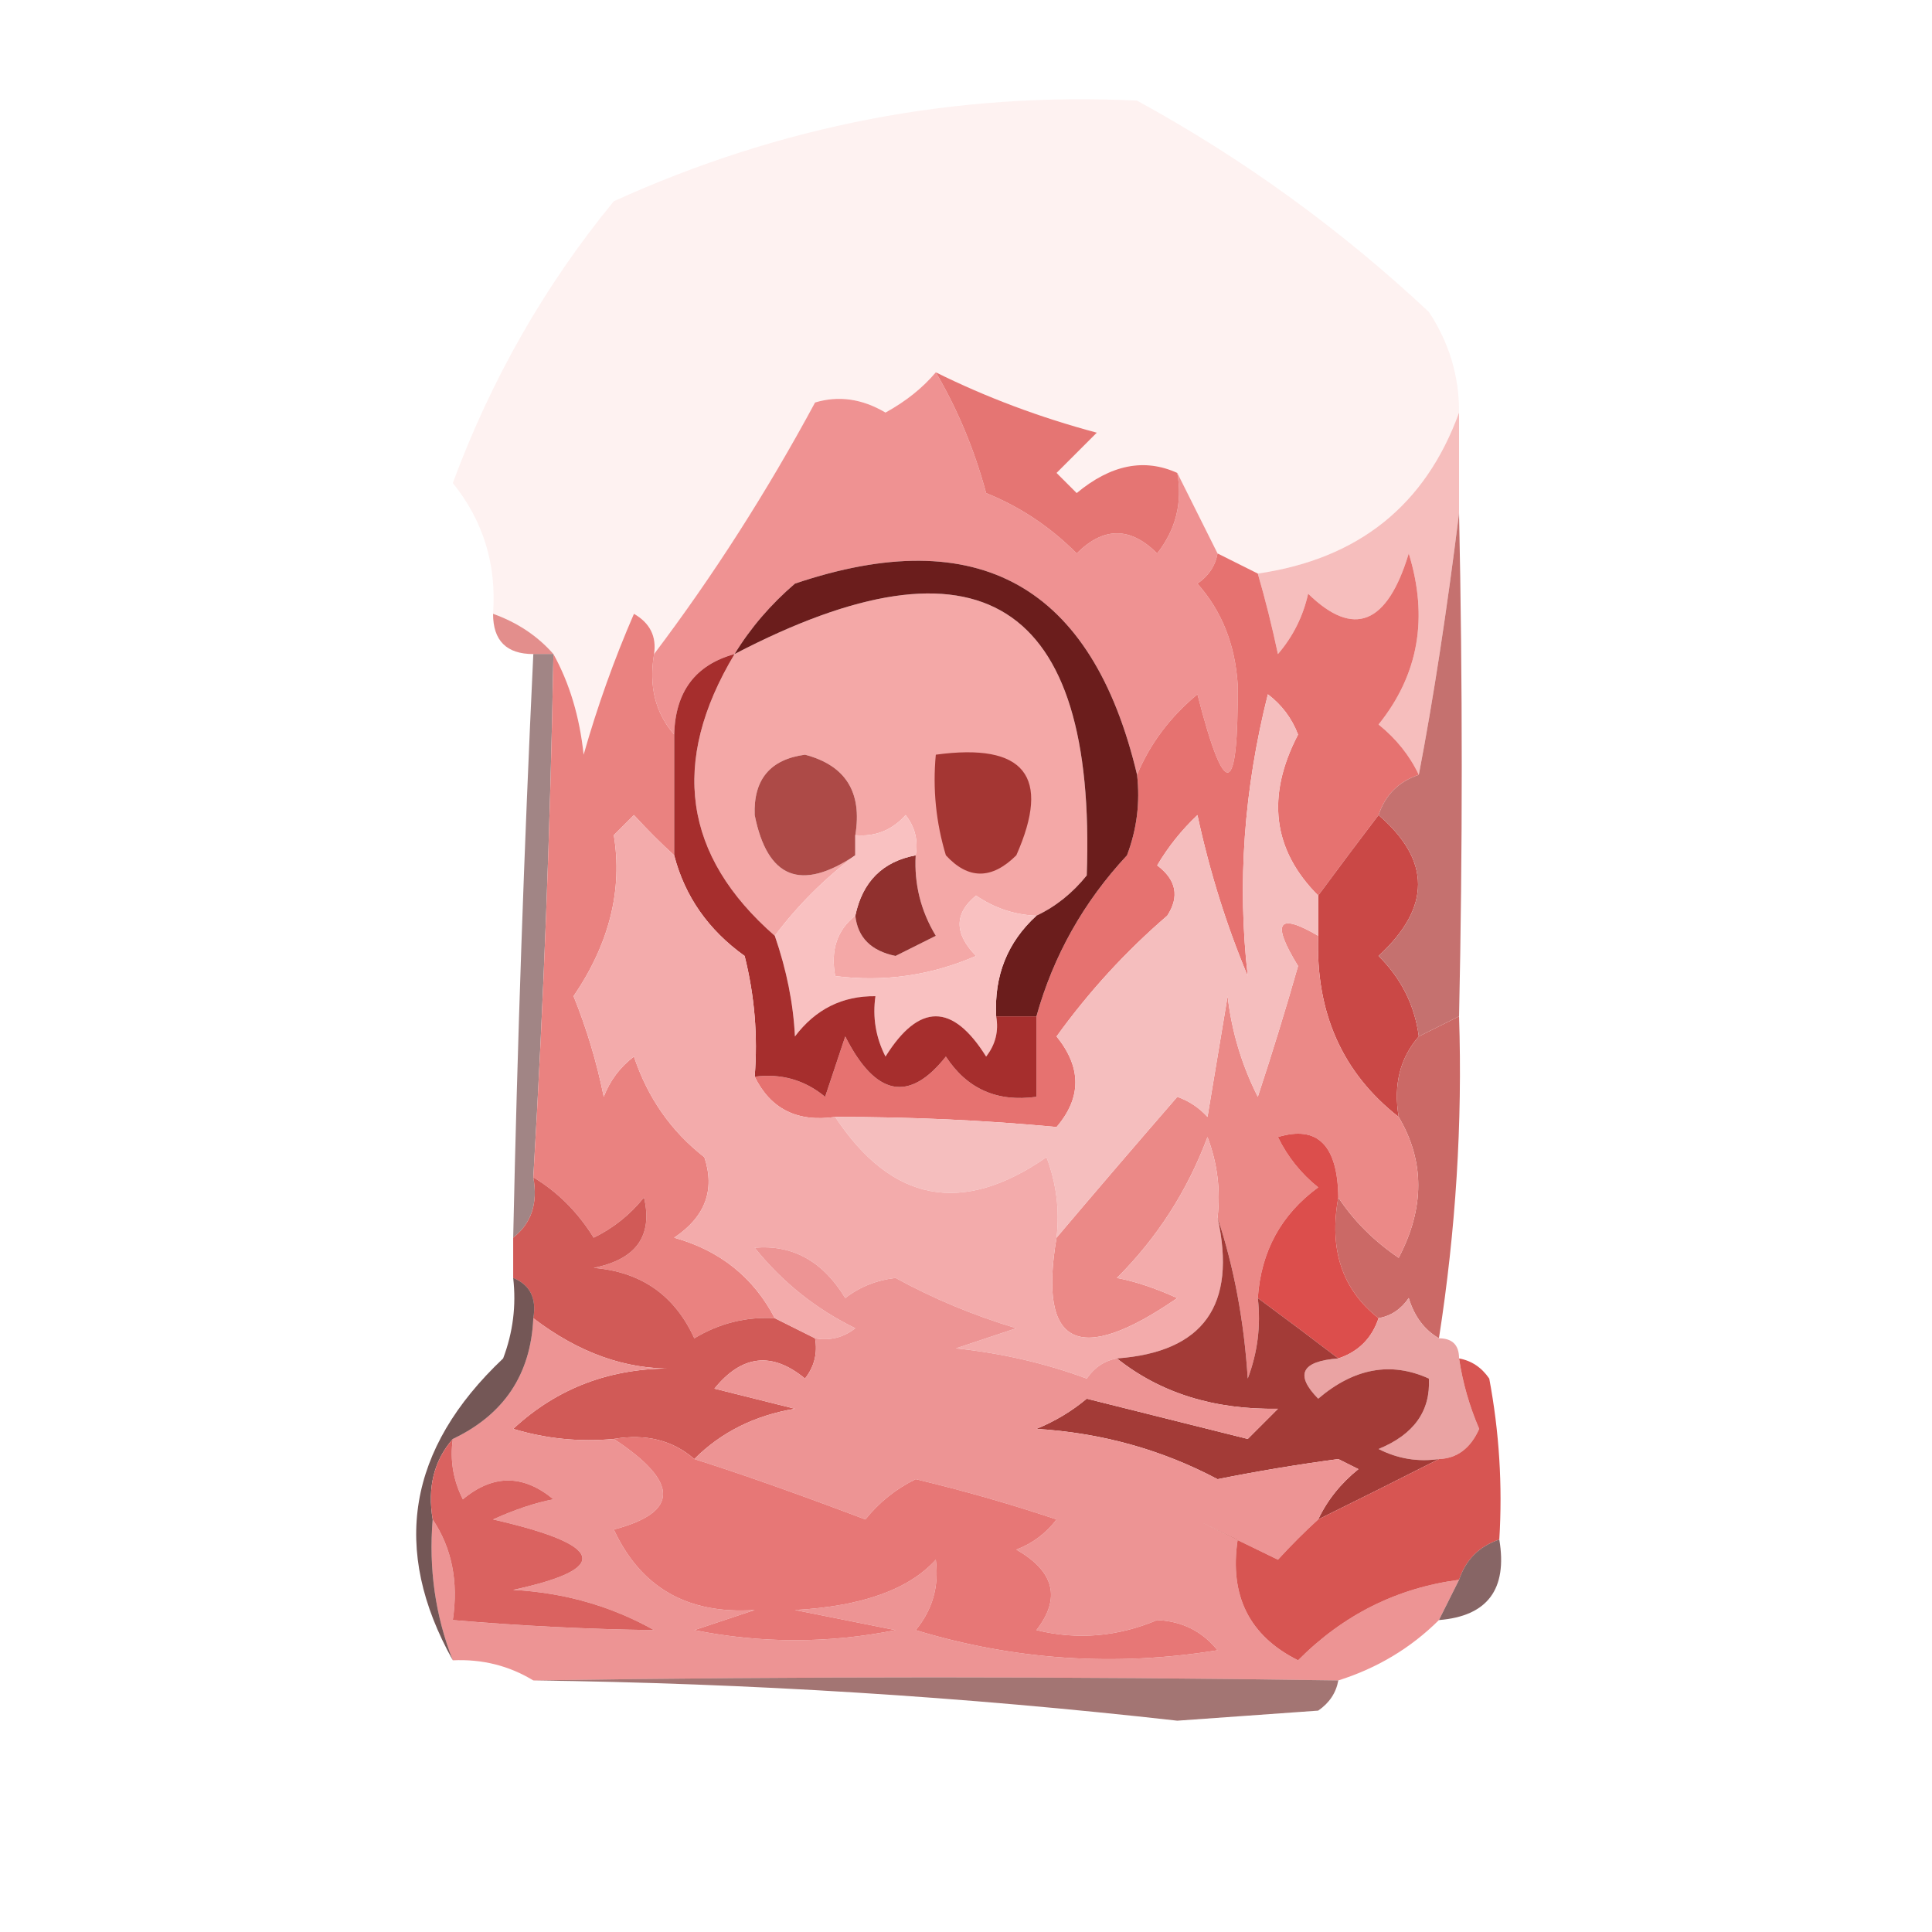 <?xml version="1.0" encoding="UTF-8"?>
<!DOCTYPE svg PUBLIC "-//W3C//DTD SVG 1.1//EN" "http://www.w3.org/Graphics/SVG/1.1/DTD/svg11.dtd">
<svg xmlns="http://www.w3.org/2000/svg" version="1.1" width="96px" height="96px" style="shape-rendering:geometricPrecision; text-rendering:geometricPrecision; image-rendering:optimizeQuality; fill-rule:evenodd; clip-rule:evenodd" xmlns:xlink="http://www.w3.org/1999/xlink">
<g><path style="opacity:1" fill="#fef2f1" d="M 72.5,20.5 C 70.829,25.108 67.496,27.775 62.5,28.5C 61.833,28.167 61.167,27.833 60.5,27.5C 59.833,26.167 59.167,24.833 58.5,23.5C 56.864,22.755 55.197,23.088 53.5,24.5C 53.167,24.167 52.833,23.833 52.5,23.5C 53.167,22.833 53.833,22.167 54.5,21.5C 51.675,20.745 49.009,19.745 46.5,18.5C 45.844,19.278 45.011,19.944 44,20.5C 42.838,19.813 41.672,19.647 40.5,20C 38.096,24.456 35.43,28.623 32.5,32.5C 32.631,31.624 32.297,30.957 31.5,30.5C 30.515,32.772 29.681,35.105 29,37.5C 28.802,35.618 28.302,33.952 27.5,32.5C 26.709,31.599 25.709,30.932 24.5,30.5C 24.68,28.046 24.013,25.879 22.5,24C 24.415,18.828 27.082,14.162 30.5,10C 38.797,6.229 47.464,4.562 56.5,5C 61.776,7.888 66.609,11.388 71,15.5C 72.009,17.025 72.509,18.692 72.5,20.5 Z"/></g>
<g><path style="opacity:1" fill="#ef9292" d="M 46.5,18.5 C 47.582,20.339 48.415,22.339 49,24.5C 50.693,25.184 52.193,26.184 53.5,27.5C 54.833,26.167 56.167,26.167 57.5,27.5C 58.429,26.311 58.762,24.978 58.5,23.5C 59.167,24.833 59.833,26.167 60.5,27.5C 60.389,28.117 60.056,28.617 59.5,29C 60.704,30.353 61.371,32.019 61.5,34C 61.536,39.677 60.869,39.844 59.5,34.5C 58.141,35.624 57.141,36.958 56.5,38.5C 54.269,29.091 48.602,25.924 39.5,29C 38.29,30.039 37.29,31.206 36.5,32.5C 34.554,33.035 33.554,34.368 33.5,36.5C 32.566,35.432 32.232,34.099 32.5,32.5C 35.43,28.623 38.096,24.456 40.5,20C 41.672,19.647 42.838,19.813 44,20.5C 45.011,19.944 45.844,19.278 46.5,18.5 Z"/></g>
<g><path style="opacity:1" fill="#e57573" d="M 46.5,18.5 C 49.009,19.745 51.675,20.745 54.5,21.5C 53.833,22.167 53.167,22.833 52.5,23.5C 52.833,23.833 53.167,24.167 53.5,24.5C 55.197,23.088 56.864,22.755 58.5,23.5C 58.762,24.978 58.429,26.311 57.5,27.5C 56.167,26.167 54.833,26.167 53.5,27.5C 52.193,26.184 50.693,25.184 49,24.5C 48.415,22.339 47.582,20.339 46.5,18.5 Z"/></g>
<g><path style="opacity:1" fill="#f6bebd" d="M 72.5,20.5 C 72.5,22.167 72.5,23.833 72.5,25.5C 71.886,30.413 71.219,34.746 70.5,38.5C 70.047,37.542 69.38,36.708 68.5,36C 70.487,33.53 70.987,30.697 70,27.5C 68.929,31.041 67.263,31.708 65,29.5C 64.751,30.624 64.251,31.624 63.5,32.5C 63.212,31.14 62.879,29.806 62.5,28.5C 67.496,27.775 70.829,25.108 72.5,20.5 Z"/></g>
<g><path style="opacity:0.784" fill="#db6f6c" d="M 24.5,30.5 C 25.709,30.932 26.709,31.599 27.5,32.5C 27.167,32.5 26.833,32.5 26.5,32.5C 25.167,32.5 24.5,31.833 24.5,30.5 Z"/></g>
<g><path style="opacity:1" fill="#f4a8a7" d="M 51.5,45.5 C 50.417,45.461 49.417,45.127 48.5,44.5C 47.41,45.391 47.41,46.391 48.5,47.5C 46.257,48.474 43.924,48.808 41.5,48.5C 41.263,47.209 41.596,46.209 42.5,45.5C 42.62,46.586 43.287,47.253 44.5,47.5C 45.167,47.167 45.833,46.833 46.5,46.5C 45.754,45.264 45.421,43.931 45.5,42.5C 45.631,41.761 45.464,41.094 45,40.5C 44.329,41.252 43.496,41.586 42.5,41.5C 42.853,39.365 42.02,38.032 40,37.5C 38.268,37.734 37.434,38.734 37.5,40.5C 38.13,43.647 39.797,44.313 42.5,42.5C 40.959,43.667 39.625,45 38.5,46.5C 33.951,42.528 33.284,37.861 36.5,32.5C 48.658,26.162 54.491,29.828 54,43.5C 53.292,44.38 52.458,45.047 51.5,45.5 Z"/></g>
<g><path style="opacity:0.502" fill="#440d0d" d="M 26.5,32.5 C 26.833,32.5 27.167,32.5 27.5,32.5C 27.344,41.175 27.011,49.842 26.5,58.5C 26.737,59.791 26.404,60.791 25.5,61.5C 25.709,51.828 26.042,42.161 26.5,32.5 Z"/></g>
<g><path style="opacity:1" fill="#a43633" d="M 46.5,37.5 C 50.909,36.899 52.242,38.566 50.5,42.5C 49.28,43.711 48.113,43.711 47,42.5C 46.507,40.866 46.34,39.199 46.5,37.5 Z"/></g>
<g><path style="opacity:1" fill="#e67270" d="M 60.5,27.5 C 61.167,27.833 61.833,28.167 62.5,28.5C 62.879,29.806 63.212,31.14 63.5,32.5C 64.251,31.624 64.751,30.624 65,29.5C 67.263,31.708 68.929,31.041 70,27.5C 70.987,30.697 70.487,33.53 68.5,36C 69.38,36.708 70.047,37.542 70.5,38.5C 69.5,38.833 68.833,39.5 68.5,40.5C 67.512,41.795 66.512,43.128 65.5,44.5C 63.237,42.233 62.904,39.567 64.5,36.5C 64.192,35.692 63.692,35.025 63,34.5C 61.808,39.238 61.475,43.904 62,48.5C 60.938,45.971 60.105,43.304 59.5,40.5C 58.713,41.242 58.047,42.075 57.5,43C 58.451,43.718 58.617,44.551 58,45.5C 55.943,47.269 54.11,49.269 52.5,51.5C 53.747,53.042 53.747,54.542 52.5,56C 48.921,55.663 45.254,55.496 41.5,55.5C 39.62,55.771 38.287,55.104 37.5,53.5C 38.822,53.33 39.989,53.663 41,54.5C 41.333,53.5 41.667,52.5 42,51.5C 43.506,54.474 45.172,54.807 47,52.5C 48.049,54.107 49.549,54.773 51.5,54.5C 51.5,53.167 51.5,51.833 51.5,50.5C 52.343,47.484 53.843,44.817 56,42.5C 56.49,41.207 56.657,39.873 56.5,38.5C 57.141,36.958 58.141,35.624 59.5,34.5C 60.869,39.844 61.536,39.677 61.5,34C 61.371,32.019 60.704,30.353 59.5,29C 60.056,28.617 60.389,28.117 60.5,27.5 Z"/></g>
<g><path style="opacity:1" fill="#6b1d1c" d="M 56.5,38.5 C 56.657,39.873 56.49,41.207 56,42.5C 53.843,44.817 52.343,47.484 51.5,50.5C 50.833,50.5 50.167,50.5 49.5,50.5C 49.392,48.486 50.058,46.819 51.5,45.5C 52.458,45.047 53.292,44.38 54,43.5C 54.491,29.828 48.658,26.162 36.5,32.5C 37.29,31.206 38.29,30.039 39.5,29C 48.602,25.924 54.269,29.091 56.5,38.5 Z"/></g>
<g><path style="opacity:1" fill="#ad4a47" d="M 42.5,41.5 C 42.5,41.833 42.5,42.167 42.5,42.5C 39.797,44.313 38.13,43.647 37.5,40.5C 37.434,38.734 38.268,37.734 40,37.5C 42.02,38.032 42.853,39.365 42.5,41.5 Z"/></g>
<g><path style="opacity:1" fill="#ea8280" d="M 32.5,32.5 C 32.232,34.099 32.566,35.432 33.5,36.5C 33.5,38.5 33.5,40.5 33.5,42.5C 32.849,41.909 32.182,41.243 31.5,40.5C 31.167,40.833 30.833,41.167 30.5,41.5C 30.945,44.218 30.279,46.885 28.5,49.5C 29.154,51.115 29.654,52.782 30,54.5C 30.308,53.692 30.808,53.025 31.5,52.5C 32.187,54.555 33.354,56.221 35,57.5C 35.54,59.135 35.04,60.468 33.5,61.5C 35.772,62.134 37.439,63.468 38.5,65.5C 37.069,65.421 35.736,65.754 34.5,66.5C 33.528,64.364 31.861,63.197 29.5,63C 31.614,62.576 32.448,61.409 32,59.5C 31.311,60.357 30.478,61.023 29.5,61.5C 28.712,60.23 27.712,59.23 26.5,58.5C 27.011,49.842 27.344,41.175 27.5,32.5C 28.302,33.952 28.802,35.618 29,37.5C 29.681,35.105 30.515,32.772 31.5,30.5C 32.297,30.957 32.631,31.624 32.5,32.5 Z"/></g>
<g><path style="opacity:1" fill="#90302e" d="M 45.5,42.5 C 45.421,43.931 45.754,45.264 46.5,46.5C 45.833,46.833 45.167,47.167 44.5,47.5C 43.287,47.253 42.62,46.586 42.5,45.5C 42.856,43.81 43.856,42.81 45.5,42.5 Z"/></g>
<g><path style="opacity:1" fill="#f9c1c1" d="M 45.5,42.5 C 43.856,42.81 42.856,43.81 42.5,45.5C 41.596,46.209 41.263,47.209 41.5,48.5C 43.924,48.808 46.257,48.474 48.5,47.5C 47.41,46.391 47.41,45.391 48.5,44.5C 49.417,45.127 50.417,45.461 51.5,45.5C 50.058,46.819 49.392,48.486 49.5,50.5C 49.631,51.239 49.464,51.906 49,52.5C 47.333,49.833 45.667,49.833 44,52.5C 43.517,51.552 43.35,50.552 43.5,49.5C 41.857,49.48 40.524,50.147 39.5,51.5C 39.421,49.872 39.088,48.205 38.5,46.5C 39.625,45 40.959,43.667 42.5,42.5C 42.5,42.167 42.5,41.833 42.5,41.5C 43.496,41.586 44.329,41.252 45,40.5C 45.464,41.094 45.631,41.761 45.5,42.5 Z"/></g>
<g><path style="opacity:1" fill="#ca4846" d="M 68.5,40.5 C 71.117,42.755 71.117,45.089 68.5,47.5C 69.63,48.622 70.297,49.956 70.5,51.5C 69.566,52.568 69.232,53.901 69.5,55.5C 66.7,53.314 65.366,50.314 65.5,46.5C 65.5,45.833 65.5,45.167 65.5,44.5C 66.512,43.128 67.512,41.795 68.5,40.5 Z"/></g>
<g><path style="opacity:1" fill="#c5716f" d="M 72.5,25.5 C 72.678,33.945 72.678,42.279 72.5,50.5C 71.833,50.833 71.167,51.167 70.5,51.5C 70.297,49.956 69.63,48.622 68.5,47.5C 71.117,45.089 71.117,42.755 68.5,40.5C 68.833,39.5 69.5,38.833 70.5,38.5C 71.219,34.746 71.886,30.413 72.5,25.5 Z"/></g>
<g><path style="opacity:1" fill="#a62e2d" d="M 36.5,32.5 C 33.284,37.861 33.951,42.528 38.5,46.5C 39.088,48.205 39.421,49.872 39.5,51.5C 40.524,50.147 41.857,49.48 43.5,49.5C 43.35,50.552 43.517,51.552 44,52.5C 45.667,49.833 47.333,49.833 49,52.5C 49.464,51.906 49.631,51.239 49.5,50.5C 50.167,50.5 50.833,50.5 51.5,50.5C 51.5,51.833 51.5,53.167 51.5,54.5C 49.549,54.773 48.049,54.107 47,52.5C 45.172,54.807 43.506,54.474 42,51.5C 41.667,52.5 41.333,53.5 41,54.5C 39.989,53.663 38.822,53.33 37.5,53.5C 37.662,51.473 37.495,49.473 37,47.5C 35.198,46.211 34.031,44.544 33.5,42.5C 33.5,40.5 33.5,38.5 33.5,36.5C 33.554,34.368 34.554,33.035 36.5,32.5 Z"/></g>
<g><path style="opacity:1" fill="#cb6966" d="M 72.5,50.5 C 72.673,55.792 72.339,61.125 71.5,66.5C 70.778,66.082 70.278,65.416 70,64.5C 69.617,65.056 69.117,65.389 68.5,65.5C 66.692,64.082 66.025,62.082 66.5,59.5C 67.265,60.66 68.265,61.66 69.5,62.5C 70.797,60.027 70.797,57.693 69.5,55.5C 69.232,53.901 69.566,52.568 70.5,51.5C 71.167,51.167 71.833,50.833 72.5,50.5 Z"/></g>
<g><path style="opacity:1" fill="#eb8987" d="M 65.5,46.5 C 65.366,50.314 66.7,53.314 69.5,55.5C 70.797,57.693 70.797,60.027 69.5,62.5C 68.265,61.66 67.265,60.66 66.5,59.5C 66.467,56.903 65.467,55.903 63.5,56.5C 63.977,57.478 64.643,58.311 65.5,59C 63.658,60.346 62.658,62.179 62.5,64.5C 62.657,65.873 62.49,67.207 62,68.5C 61.817,65.635 61.317,62.969 60.5,60.5C 60.657,59.127 60.49,57.793 60,56.5C 58.999,59.173 57.499,61.507 55.5,63.5C 56.397,63.669 57.397,64.002 58.5,64.5C 53.579,67.893 51.579,66.893 52.5,61.5C 54.406,59.247 56.406,56.914 58.5,54.5C 59.086,54.709 59.586,55.043 60,55.5C 60.333,53.5 60.667,51.5 61,49.5C 61.202,51.256 61.702,52.922 62.5,54.5C 63.221,52.314 63.888,50.147 64.5,48C 63.16,45.822 63.493,45.322 65.5,46.5 Z"/></g>
<g><path style="opacity:1" fill="#f5bebe" d="M 65.5,44.5 C 65.5,45.167 65.5,45.833 65.5,46.5C 63.493,45.322 63.16,45.822 64.5,48C 63.888,50.147 63.221,52.314 62.5,54.5C 61.702,52.922 61.202,51.256 61,49.5C 60.667,51.5 60.333,53.5 60,55.5C 59.586,55.043 59.086,54.709 58.5,54.5C 56.406,56.914 54.406,59.247 52.5,61.5C 52.657,60.127 52.49,58.793 52,57.5C 47.81,60.41 44.31,59.744 41.5,55.5C 45.254,55.496 48.921,55.663 52.5,56C 53.747,54.542 53.747,53.042 52.5,51.5C 54.11,49.269 55.943,47.269 58,45.5C 58.617,44.551 58.451,43.718 57.5,43C 58.047,42.075 58.713,41.242 59.5,40.5C 60.105,43.304 60.938,45.971 62,48.5C 61.475,43.904 61.808,39.238 63,34.5C 63.692,35.025 64.192,35.692 64.5,36.5C 62.904,39.567 63.237,42.233 65.5,44.5 Z"/></g>
<g><path style="opacity:1" fill="#d15a57" d="M 26.5,58.5 C 27.712,59.23 28.712,60.23 29.5,61.5C 30.478,61.023 31.311,60.357 32,59.5C 32.448,61.409 31.614,62.576 29.5,63C 31.861,63.197 33.528,64.364 34.5,66.5C 35.736,65.754 37.069,65.421 38.5,65.5C 39.167,65.833 39.833,66.167 40.5,66.5C 40.631,67.239 40.464,67.906 40,68.5C 38.365,67.151 36.865,67.318 35.5,69C 36.833,69.333 38.167,69.667 39.5,70C 37.497,70.335 35.83,71.168 34.5,72.5C 33.432,71.566 32.099,71.232 30.5,71.5C 28.801,71.66 27.134,71.493 25.5,71C 27.7,68.954 30.367,67.954 33.5,68C 31.088,68.056 28.755,67.223 26.5,65.5C 26.672,64.508 26.338,63.842 25.5,63.5C 25.5,62.833 25.5,62.167 25.5,61.5C 26.404,60.791 26.737,59.791 26.5,58.5 Z"/></g>
<g><path style="opacity:1" fill="#f3abab" d="M 33.5,42.5 C 34.031,44.544 35.198,46.211 37,47.5C 37.495,49.473 37.662,51.473 37.5,53.5C 38.287,55.104 39.62,55.771 41.5,55.5C 44.31,59.744 47.81,60.41 52,57.5C 52.49,58.793 52.657,60.127 52.5,61.5C 51.579,66.893 53.579,67.893 58.5,64.5C 57.397,64.002 56.397,63.669 55.5,63.5C 57.499,61.507 58.999,59.173 60,56.5C 60.49,57.793 60.657,59.127 60.5,60.5C 61.467,64.851 59.8,67.185 55.5,67.5C 54.883,67.611 54.383,67.944 54,68.5C 51.931,67.736 49.764,67.236 47.5,67C 48.5,66.667 49.5,66.333 50.5,66C 48.382,65.365 46.382,64.531 44.5,63.5C 43.558,63.608 42.725,63.941 42,64.5C 40.887,62.671 39.387,61.837 37.5,62C 38.878,63.713 40.545,65.047 42.5,66C 41.906,66.464 41.239,66.631 40.5,66.5C 39.833,66.167 39.167,65.833 38.5,65.5C 37.439,63.468 35.772,62.134 33.5,61.5C 35.04,60.468 35.54,59.135 35,57.5C 33.354,56.221 32.187,54.555 31.5,52.5C 30.808,53.025 30.308,53.692 30,54.5C 29.654,52.782 29.154,51.115 28.5,49.5C 30.279,46.885 30.945,44.218 30.5,41.5C 30.833,41.167 31.167,40.833 31.5,40.5C 32.182,41.243 32.849,41.909 33.5,42.5 Z"/></g>
<g><path style="opacity:1" fill="#dc4e4c" d="M 66.5,59.5 C 66.025,62.082 66.692,64.082 68.5,65.5C 68.167,66.5 67.5,67.167 66.5,67.5C 65.205,66.512 63.872,65.512 62.5,64.5C 62.658,62.179 63.658,60.346 65.5,59C 64.643,58.311 63.977,57.478 63.5,56.5C 65.467,55.903 66.467,56.903 66.5,59.5 Z"/></g>
<g><path style="opacity:1" fill="#eaa3a3" d="M 71.5,66.5 C 72.167,66.5 72.5,66.833 72.5,67.5C 72.677,68.695 73.011,69.862 73.5,71C 73.07,71.965 72.404,72.465 71.5,72.5C 70.448,72.65 69.448,72.483 68.5,72C 70.255,71.28 71.088,70.113 71,68.5C 69.119,67.646 67.286,67.979 65.5,69.5C 64.33,68.306 64.663,67.639 66.5,67.5C 67.5,67.167 68.167,66.5 68.5,65.5C 69.117,65.389 69.617,65.056 70,64.5C 70.278,65.416 70.778,66.082 71.5,66.5 Z"/></g>
<g><path style="opacity:1" fill="#a33b37" d="M 60.5,60.5 C 61.317,62.969 61.817,65.635 62,68.5C 62.49,67.207 62.657,65.873 62.5,64.5C 63.872,65.512 65.205,66.512 66.5,67.5C 64.663,67.639 64.33,68.306 65.5,69.5C 67.286,67.979 69.119,67.646 71,68.5C 71.088,70.113 70.255,71.28 68.5,72C 69.448,72.483 70.448,72.65 71.5,72.5C 69.544,73.492 67.544,74.492 65.5,75.5C 65.953,74.542 66.62,73.708 67.5,73C 67.167,72.833 66.833,72.667 66.5,72.5C 64.466,72.772 62.466,73.105 60.5,73.5C 57.733,72.033 54.733,71.2 51.5,71C 52.416,70.626 53.25,70.126 54,69.5C 56.667,70.167 59.333,70.833 62,71.5C 62.5,71 63,70.5 63.5,70C 60.325,70.053 57.658,69.22 55.5,67.5C 59.8,67.185 61.467,64.851 60.5,60.5 Z"/></g>
<g><path style="opacity:1" fill="#ed9494" d="M 55.5,67.5 C 57.658,69.22 60.325,70.053 63.5,70C 63,70.5 62.5,71 62,71.5C 59.333,70.833 56.667,70.167 54,69.5C 53.25,70.126 52.416,70.626 51.5,71C 54.733,71.2 57.733,72.033 60.5,73.5C 62.466,73.105 64.466,72.772 66.5,72.5C 66.833,72.667 67.167,72.833 67.5,73C 66.62,73.708 65.953,74.542 65.5,75.5C 64.849,76.091 64.182,76.757 63.5,77.5C 59.328,75.474 58.662,75.14 61.5,76.5C 61.077,79.288 62.077,81.288 64.5,82.5C 66.745,80.24 69.411,78.906 72.5,78.5C 72.167,79.167 71.833,79.833 71.5,80.5C 70.101,81.89 68.434,82.89 66.5,83.5C 53.049,83.297 39.715,83.297 26.5,83.5C 25.292,82.766 23.959,82.433 22.5,82.5C 21.631,80.283 21.298,77.95 21.5,75.5C 22.451,76.919 22.785,78.585 22.5,80.5C 25.866,80.788 29.2,80.954 32.5,81C 30.377,79.806 28.043,79.14 25.5,79C 30.396,77.94 30.063,76.773 24.5,75.5C 25.603,75.002 26.603,74.669 27.5,74.5C 25.994,73.253 24.494,73.253 23,74.5C 22.517,73.552 22.351,72.552 22.5,71.5C 25.044,70.292 26.378,68.292 26.5,65.5C 28.755,67.223 31.088,68.056 33.5,68C 30.367,67.954 27.7,68.954 25.5,71C 27.134,71.493 28.801,71.66 30.5,71.5C 33.763,73.646 33.763,75.146 30.5,76C 31.842,78.892 34.175,80.225 37.5,80C 36.5,80.333 35.5,80.667 34.5,81C 37.833,81.667 41.167,81.667 44.5,81C 42.833,80.667 41.167,80.333 39.5,80C 42.822,79.818 45.156,78.984 46.5,77.5C 46.67,78.822 46.337,79.989 45.5,81C 50.411,82.492 55.411,82.826 60.5,82C 59.737,81.056 58.737,80.556 57.5,80.5C 55.527,81.331 53.527,81.498 51.5,81C 52.727,79.413 52.394,78.079 50.5,77C 51.308,76.692 51.975,76.192 52.5,75.5C 50.187,74.727 47.854,74.06 45.5,73.5C 44.522,73.977 43.689,74.643 43,75.5C 39.586,74.21 36.753,73.21 34.5,72.5C 35.83,71.168 37.497,70.335 39.5,70C 38.167,69.667 36.833,69.333 35.5,69C 36.865,67.318 38.365,67.151 40,68.5C 40.464,67.906 40.631,67.239 40.5,66.5C 41.239,66.631 41.906,66.464 42.5,66C 40.545,65.047 38.878,63.713 37.5,62C 39.387,61.837 40.887,62.671 42,64.5C 42.725,63.941 43.558,63.608 44.5,63.5C 46.382,64.531 48.382,65.365 50.5,66C 49.5,66.333 48.5,66.667 47.5,67C 49.764,67.236 51.931,67.736 54,68.5C 54.383,67.944 54.883,67.611 55.5,67.5 Z"/></g>
<g><path style="opacity:0.694" fill="#370e0c" d="M 25.5,63.5 C 26.338,63.842 26.672,64.508 26.5,65.5C 26.378,68.292 25.044,70.292 22.5,71.5C 21.566,72.568 21.232,73.901 21.5,75.5C 21.298,77.95 21.631,80.283 22.5,82.5C 19.418,76.99 20.251,71.99 25,67.5C 25.49,66.207 25.657,64.873 25.5,63.5 Z"/></g>
<g><path style="opacity:1" fill="#e77776" d="M 30.5,71.5 C 32.099,71.232 33.432,71.566 34.5,72.5C 36.753,73.21 39.586,74.21 43,75.5C 43.689,74.643 44.522,73.977 45.5,73.5C 47.854,74.06 50.187,74.727 52.5,75.5C 51.975,76.192 51.308,76.692 50.5,77C 52.394,78.079 52.727,79.413 51.5,81C 53.527,81.498 55.527,81.331 57.5,80.5C 58.737,80.556 59.737,81.056 60.5,82C 55.411,82.826 50.411,82.492 45.5,81C 46.337,79.989 46.67,78.822 46.5,77.5C 45.156,78.984 42.822,79.818 39.5,80C 41.167,80.333 42.833,80.667 44.5,81C 41.167,81.667 37.833,81.667 34.5,81C 35.5,80.667 36.5,80.333 37.5,80C 34.175,80.225 31.842,78.892 30.5,76C 33.763,75.146 33.763,73.646 30.5,71.5 Z"/></g>
<g><path style="opacity:1" fill="#da6260" d="M 22.5,71.5 C 22.351,72.552 22.517,73.552 23,74.5C 24.494,73.253 25.994,73.253 27.5,74.5C 26.603,74.669 25.603,75.002 24.5,75.5C 30.063,76.773 30.396,77.94 25.5,79C 28.043,79.14 30.377,79.806 32.5,81C 29.2,80.954 25.866,80.788 22.5,80.5C 22.785,78.585 22.451,76.919 21.5,75.5C 21.232,73.901 21.566,72.568 22.5,71.5 Z"/></g>
<g><path style="opacity:1" fill="#d75552" d="M 72.5,67.5 C 73.117,67.611 73.617,67.944 74,68.5C 74.497,71.146 74.664,73.813 74.5,76.5C 73.5,76.833 72.833,77.5 72.5,78.5C 69.411,78.906 66.745,80.24 64.5,82.5C 62.077,81.288 61.077,79.288 61.5,76.5C 58.662,75.14 59.328,75.474 63.5,77.5C 64.182,76.757 64.849,76.091 65.5,75.5C 67.544,74.492 69.544,73.492 71.5,72.5C 72.404,72.465 73.07,71.965 73.5,71C 73.011,69.862 72.677,68.695 72.5,67.5 Z"/></g>
<g><path style="opacity:0.886" fill="#785251" d="M 74.5,76.5 C 74.912,78.973 73.912,80.306 71.5,80.5C 71.833,79.833 72.167,79.167 72.5,78.5C 72.833,77.5 73.5,76.833 74.5,76.5 Z"/></g>
<g><path style="opacity:0.651" fill="#722b28" d="M 26.5,83.5 C 39.715,83.297 53.049,83.297 66.5,83.5C 66.389,84.117 66.056,84.617 65.5,85C 63.167,85.167 60.833,85.333 58.5,85.5C 47.864,84.303 37.197,83.636 26.5,83.5 Z"/></g>
</svg>
